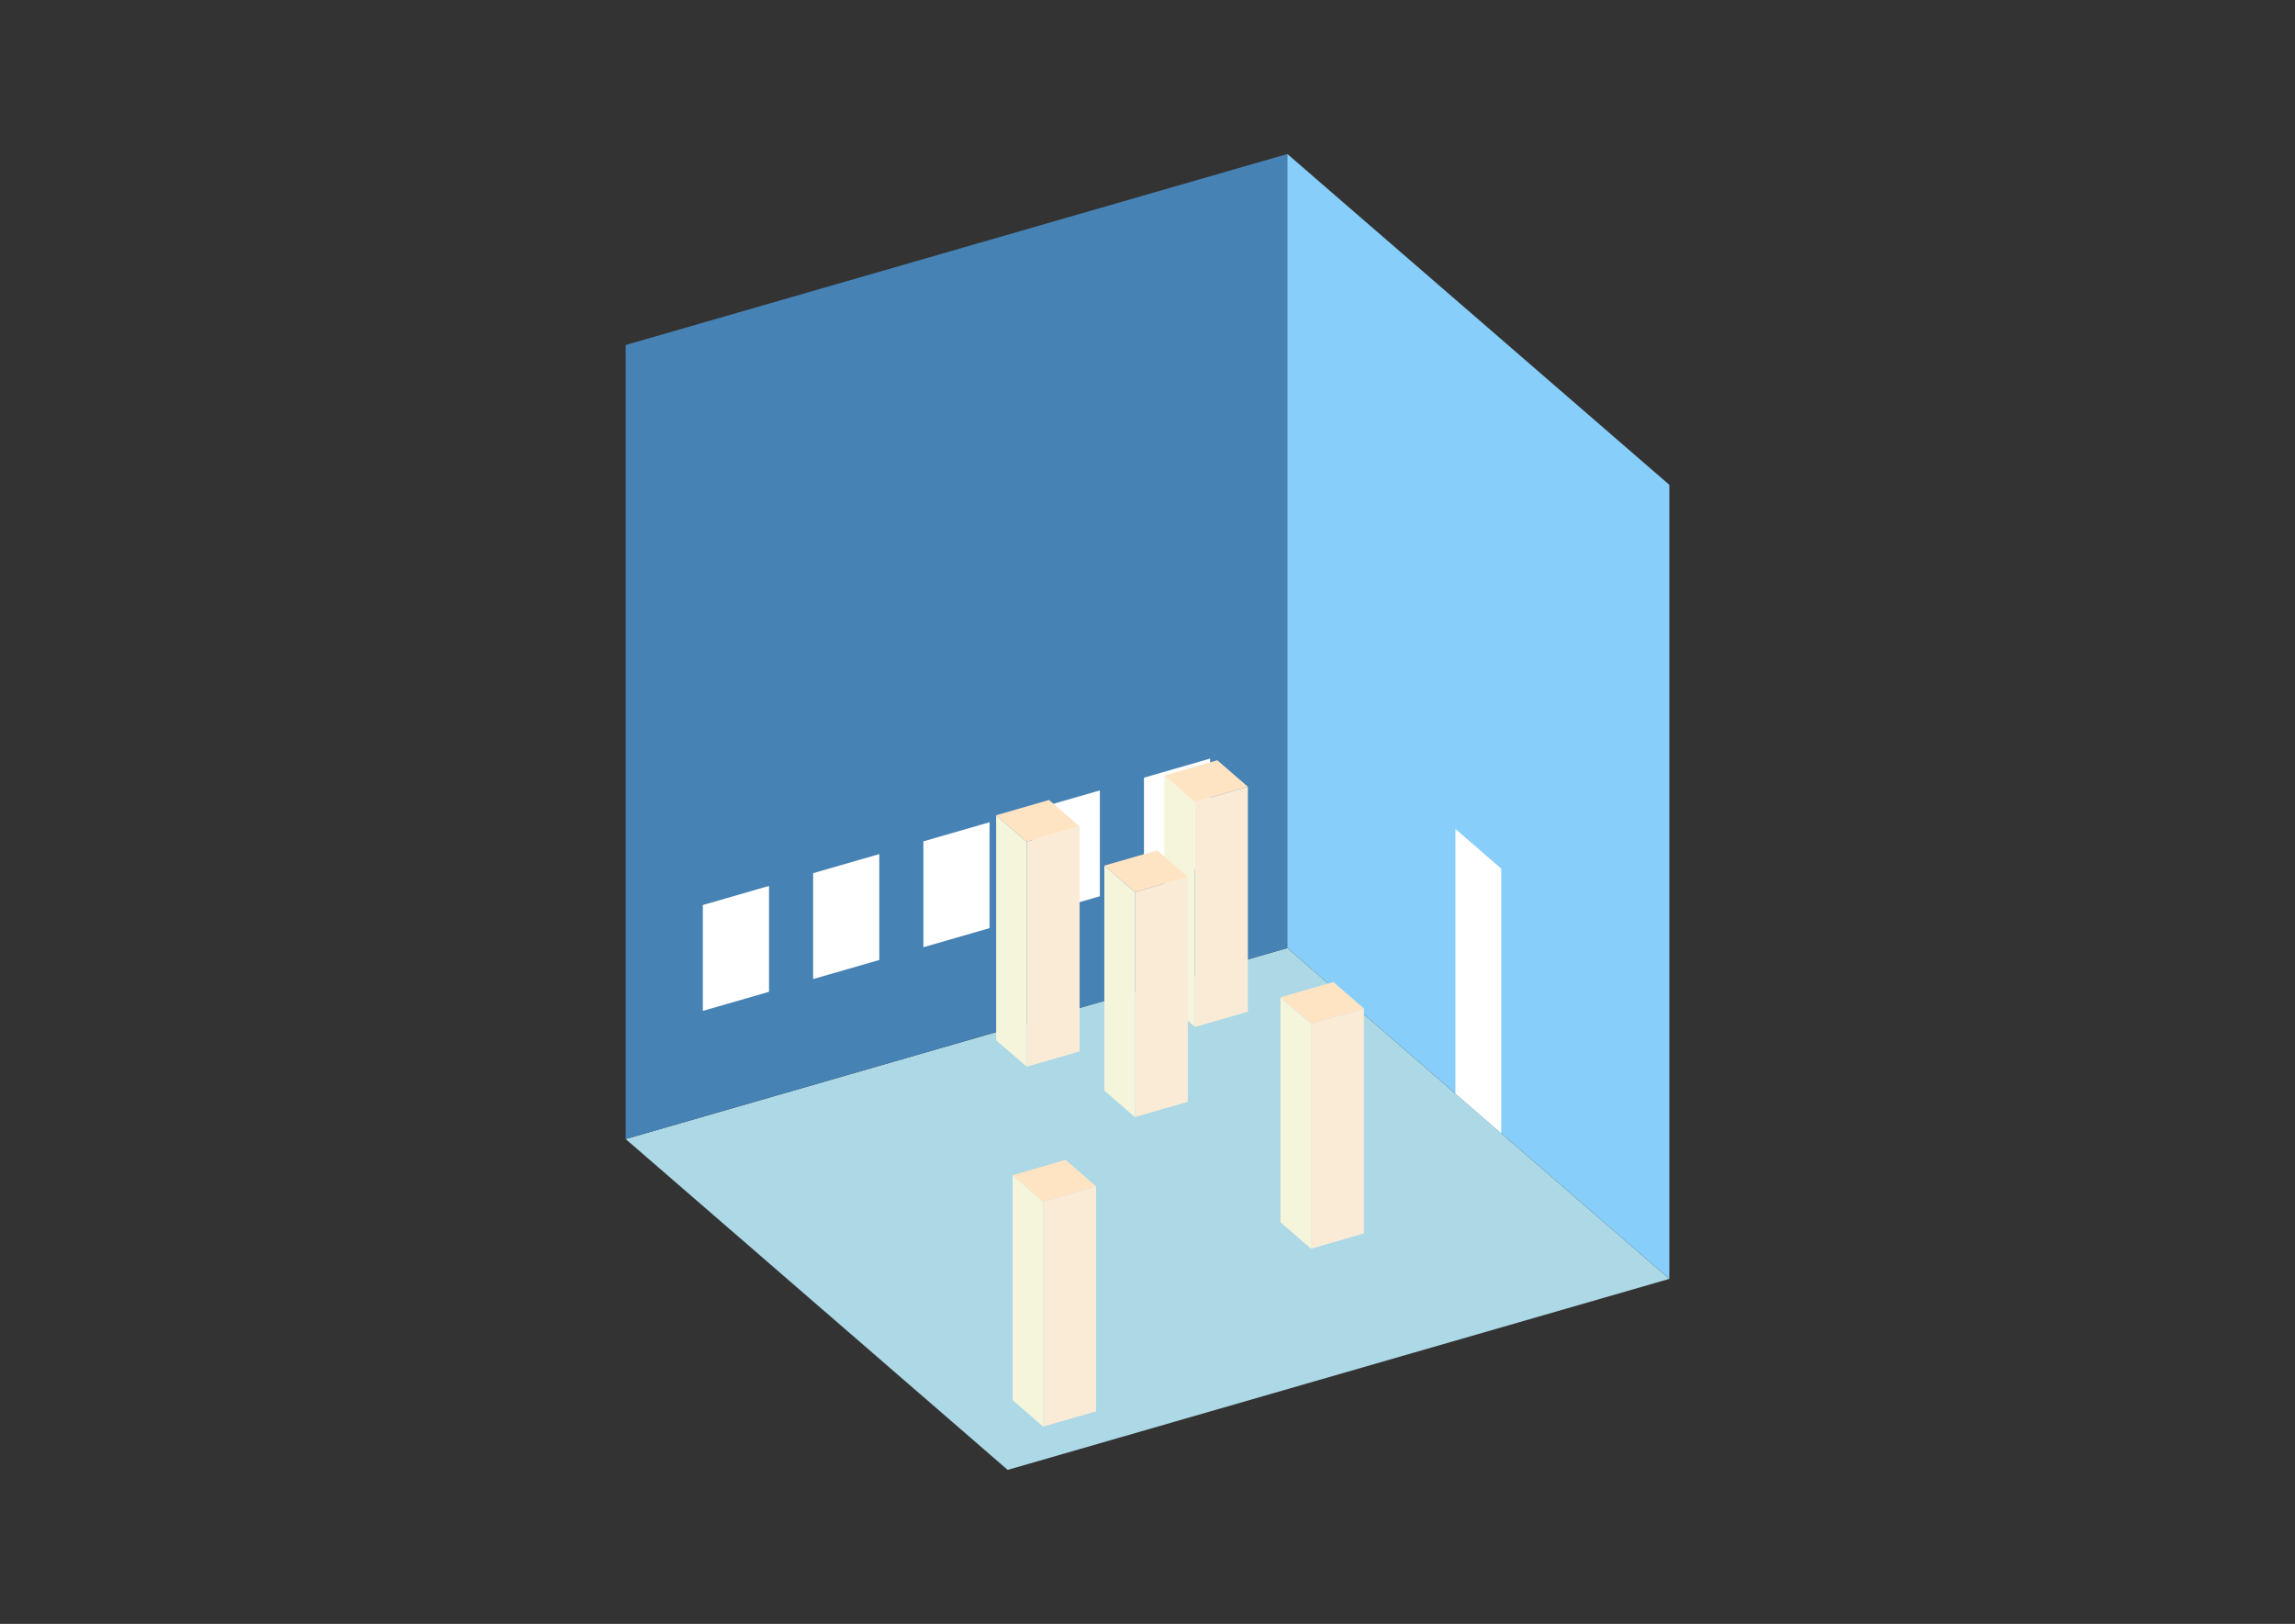<?xml version="1.0" encoding="UTF-8"?>
<svg
  xmlns="http://www.w3.org/2000/svg"
  width="848"
  height="600"
  style="background-color:white"
>
  <rect width="100%" height="100%" fill="#333333" stroke="none"/>
  <polygon fill="lightblue" points="372.334,543.104 231.178,420.86 475.666,350.282 616.822,472.526" />
  <polygon fill="steelblue" points="231.178,420.86 231.178,127.474 475.666,56.896 475.666,350.282" />
  <polygon fill="lightskyblue" points="616.822,472.526 616.822,179.14 475.666,56.896 475.666,350.282" />
  <polygon fill="white" points="554.713,418.739 554.713,320.943 537.775,306.274 537.775,404.069" />
  <polygon fill="white" points="259.702,373.508 259.702,334.389 284.151,327.332 284.151,366.45" />
  <polygon fill="white" points="300.45,361.745 300.45,322.626 324.899,315.569 324.899,354.687" />
  <polygon fill="white" points="341.198,349.982 341.198,310.864 365.647,303.806 365.647,342.924" />
  <polygon fill="white" points="381.946,338.219 381.946,299.101 406.395,292.043 406.395,331.161" />
  <polygon fill="white" points="422.694,326.456 422.694,287.338 447.143,280.28 447.143,319.398" />
  <polygon fill="antiquewhite" points="484.417,461.393 484.417,378.267 503.976,372.621 503.976,455.747" />
  <polygon fill="beige" points="484.417,461.393 484.417,378.267 473.124,368.487 473.124,451.613" />
  <polygon fill="bisque" points="484.417,378.267 473.124,368.487 492.683,362.841 503.976,372.621" />
  <polygon fill="antiquewhite" points="385.45,527.114 385.45,443.988 405.009,438.341 405.009,521.467" />
  <polygon fill="beige" points="385.45,527.114 385.45,443.988 374.157,434.208 374.157,517.334" />
  <polygon fill="bisque" points="385.45,443.988 374.157,434.208 393.716,428.562 405.009,438.341" />
  <polygon fill="antiquewhite" points="441.529,379.455 441.529,296.329 461.088,290.682 461.088,373.808" />
  <polygon fill="beige" points="441.529,379.455 441.529,296.329 430.236,286.549 430.236,369.675" />
  <polygon fill="bisque" points="441.529,296.329 430.236,286.549 449.795,280.903 461.088,290.682" />
  <polygon fill="antiquewhite" points="419.342,412.742 419.342,329.616 438.901,323.97 438.901,407.096" />
  <polygon fill="beige" points="419.342,412.742 419.342,329.616 408.05,319.837 408.05,402.963" />
  <polygon fill="bisque" points="419.342,329.616 408.05,319.837 427.609,314.19 438.901,323.97" />
  <polygon fill="antiquewhite" points="379.361,394.127 379.361,311.001 398.92,305.355 398.92,388.481" />
  <polygon fill="beige" points="379.361,394.127 379.361,311.001 368.069,301.222 368.069,384.348" />
  <polygon fill="bisque" points="379.361,311.001 368.069,301.222 387.628,295.575 398.92,305.355" />
</svg>
